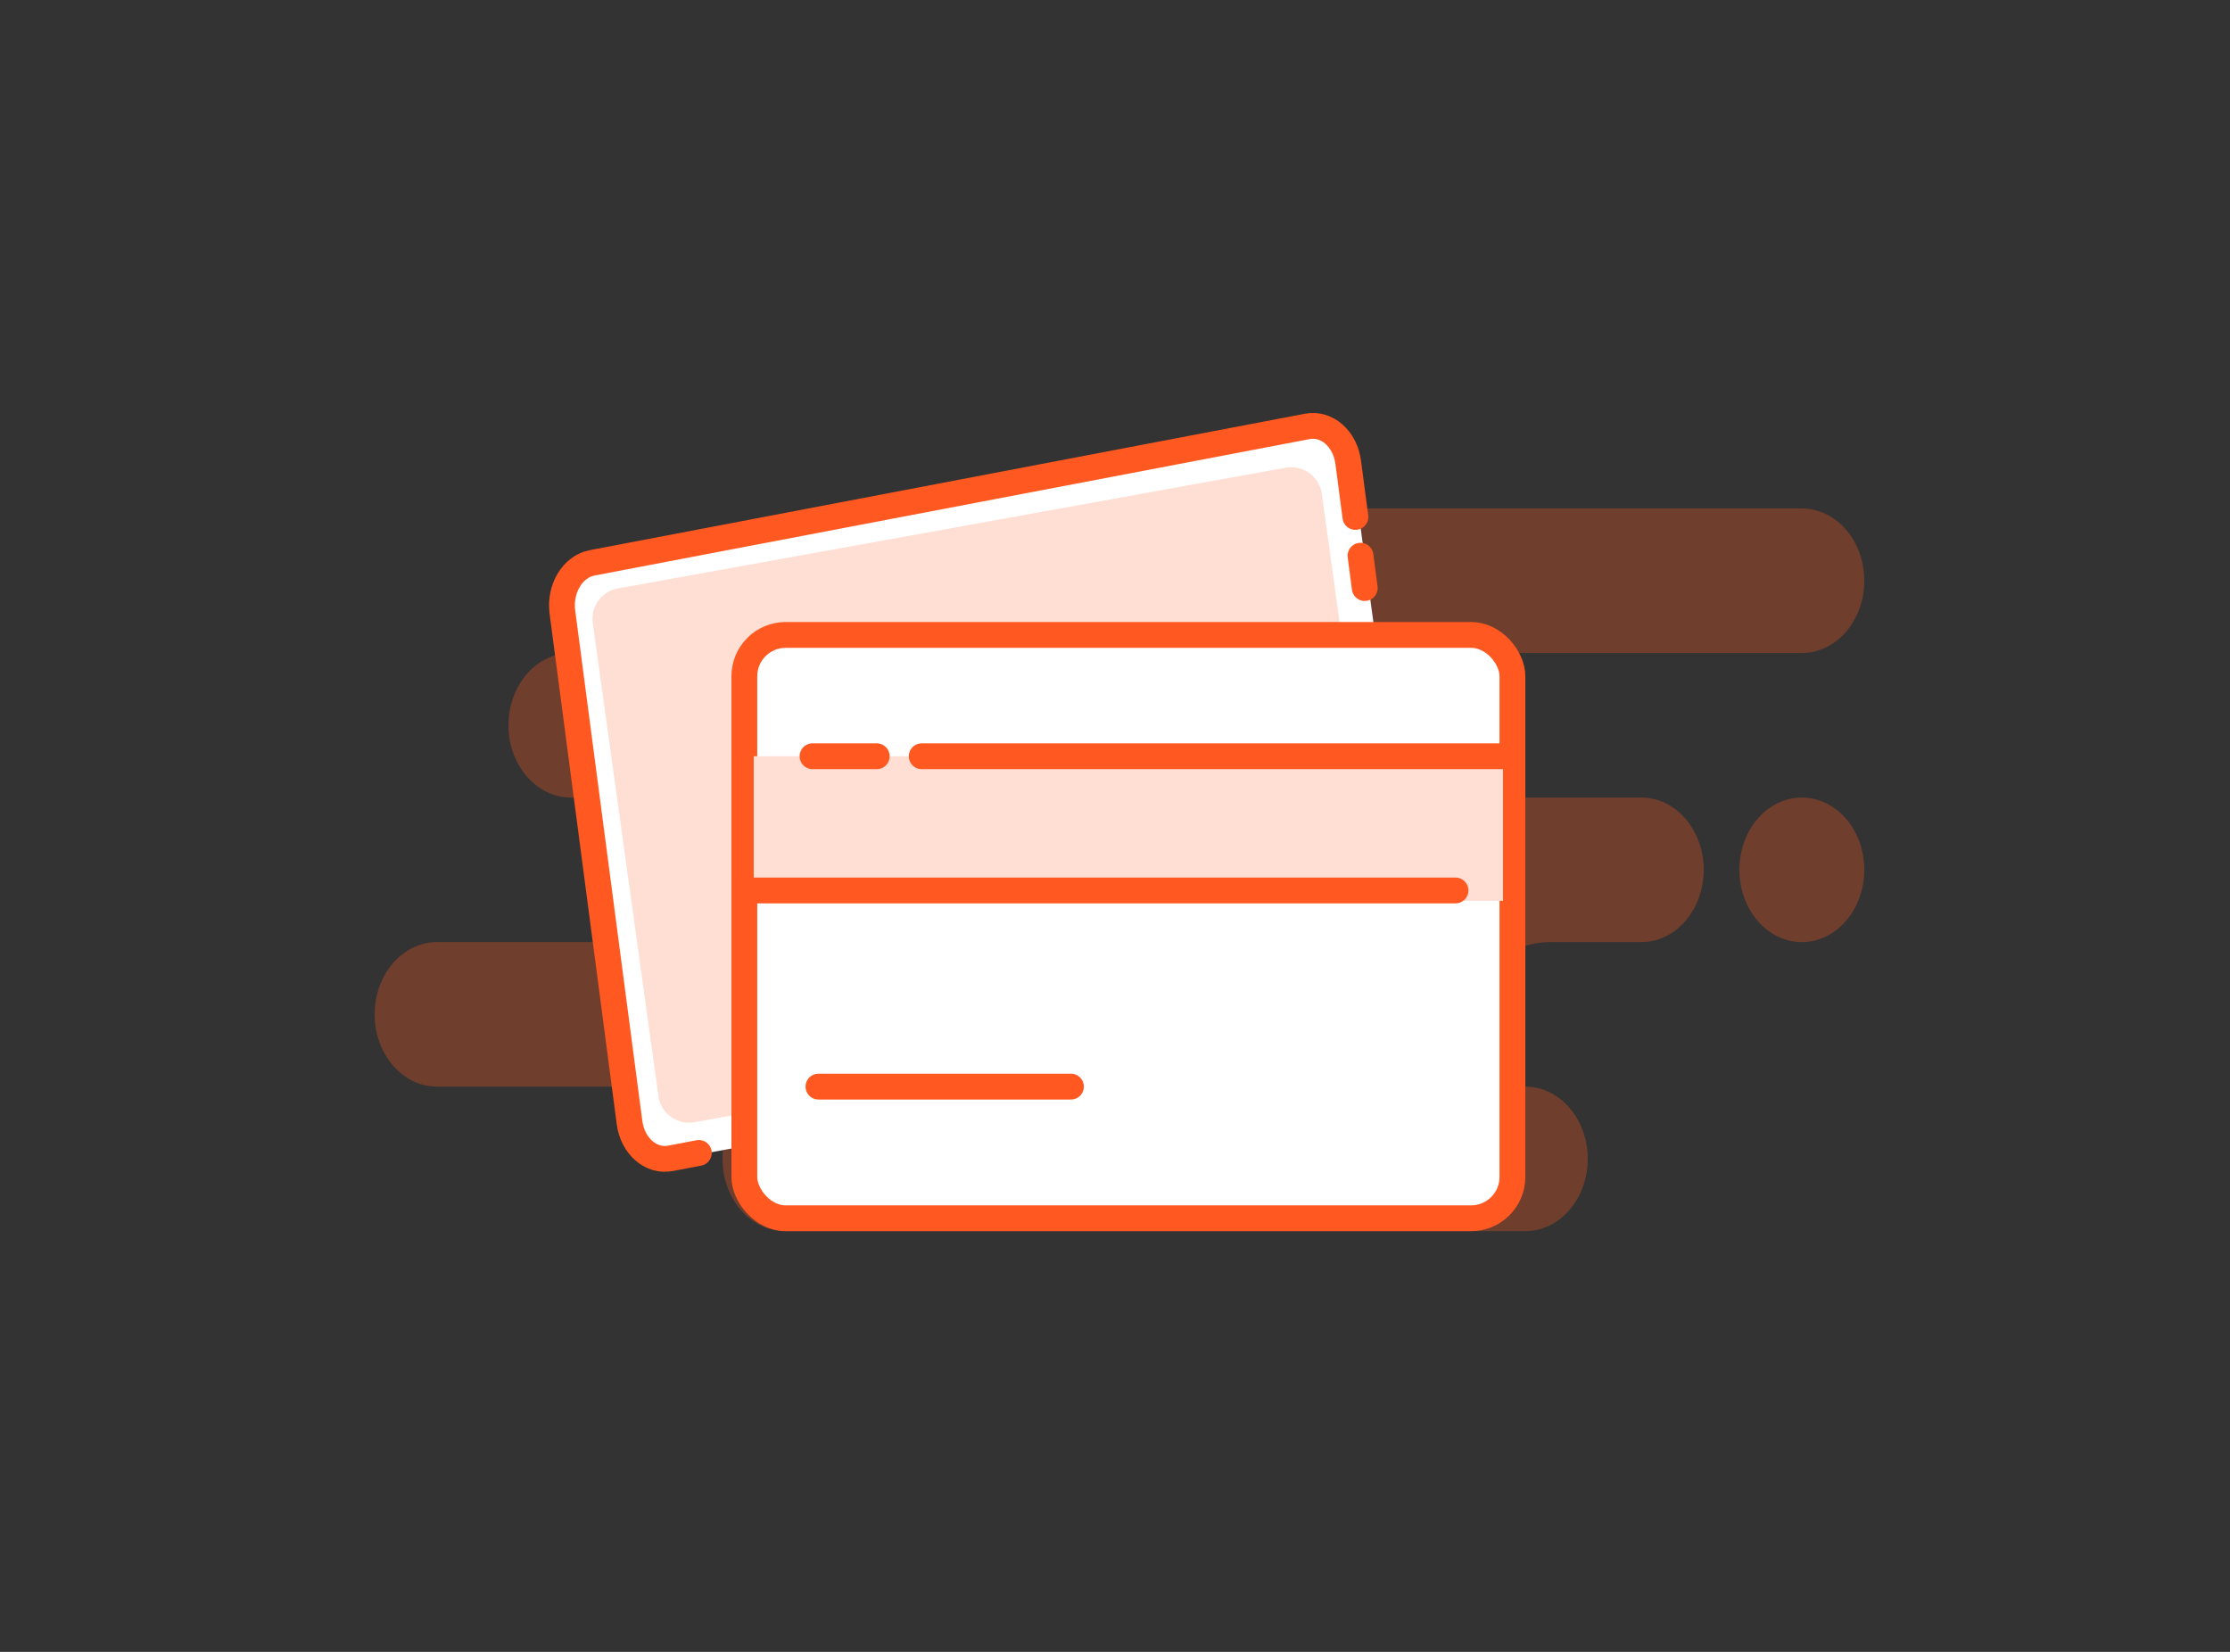 <svg width="216" height="160" viewBox="0 0 216 160" xmlns="http://www.w3.org/2000/svg">
    <rect x="0" y="0" width="216" height="160" fill="#333333" stroke="none"/>
    <g transform="translate(36.288 41)" fill="none" fill-rule="evenodd">
        <path d="M138.24 8.25c3.34 0 6.048 3.134 6.048 7s-2.708 7-6.048 7h-34.56c3.34 0 6.048 3.134 6.048 7s-2.708 7-6.048 7h19.008c3.34 0 6.048 3.134 6.048 7s-2.708 7-6.048 7h-8.79c-4.212 0-7.626 3.134-7.626 7 0 2.577 1.728 4.91 5.184 7 3.34 0 6.048 3.134 6.048 7s-2.708 7-6.048 7H39.744c-3.34 0-6.048-3.134-6.048-7s2.708-7 6.048-7H6.048c-3.34 0-6.048-3.134-6.048-7s2.708-7 6.048-7h34.56c3.34 0 6.048-3.134 6.048-7s-2.708-7-6.048-7h-21.6c-3.34 0-6.048-3.134-6.048-7s2.708-7 6.048-7h34.56c-3.34 0-6.048-3.134-6.048-7s2.708-7 6.048-7h84.672zm0 28c3.34 0 6.048 3.134 6.048 7s-2.708 7-6.048 7-6.048-3.134-6.048-7 2.708-7 6.048-7z" fill="#FF5921" opacity=".3"/>
        <path d="M20.09 13.72 91.035.574a3 3 0 0 1 3.52 2.547l7.014 51.807a3 3 0 0 1-2.427 3.352L28.197 71.426a3 3 0 0 1-3.52-2.547l-7.014-51.807a3 3 0 0 1 2.427-3.352z" fill="#FFF"/>
        <path d="m31.402 70.673-2.75.525c-1.89.36-3.664-1.192-3.963-3.468L18.187 18.29c-.3-2.275.99-4.412 2.88-4.773L90.337.302c1.89-.36 3.664 1.192 3.963 3.468l.697 5.3m.494 3.756.412 3.133" stroke="#FF5921" stroke-width="2.5" stroke-linecap="round"/>
        <path d="m23.57 15.995 64.67-11.69a3 3 0 0 1 3.504 2.54L98.1 52.642a3 3 0 0 1-2.438 3.364l-64.67 11.69a3 3 0 0 1-3.504-2.54l-6.356-45.796a3 3 0 0 1 2.438-3.364z" fill="#FFDED3"/>
        <rect stroke="#FF5921" stroke-width="2.5" fill="#FFF" x="35.81" y="20.5" width="74.396" height="56.5" rx="4"/>
        <path fill="#FFDED3" d="M36.72 32.25h72.576v14H36.72z"/>
        <path d="M109.876 32.25H52.99m51.702 13H36.574m30.872 19H42.988m5.646-32h-6.218" stroke="#FF5921" stroke-width="2.5" stroke-linecap="round" stroke-linejoin="round"/>
    </g>
</svg>

